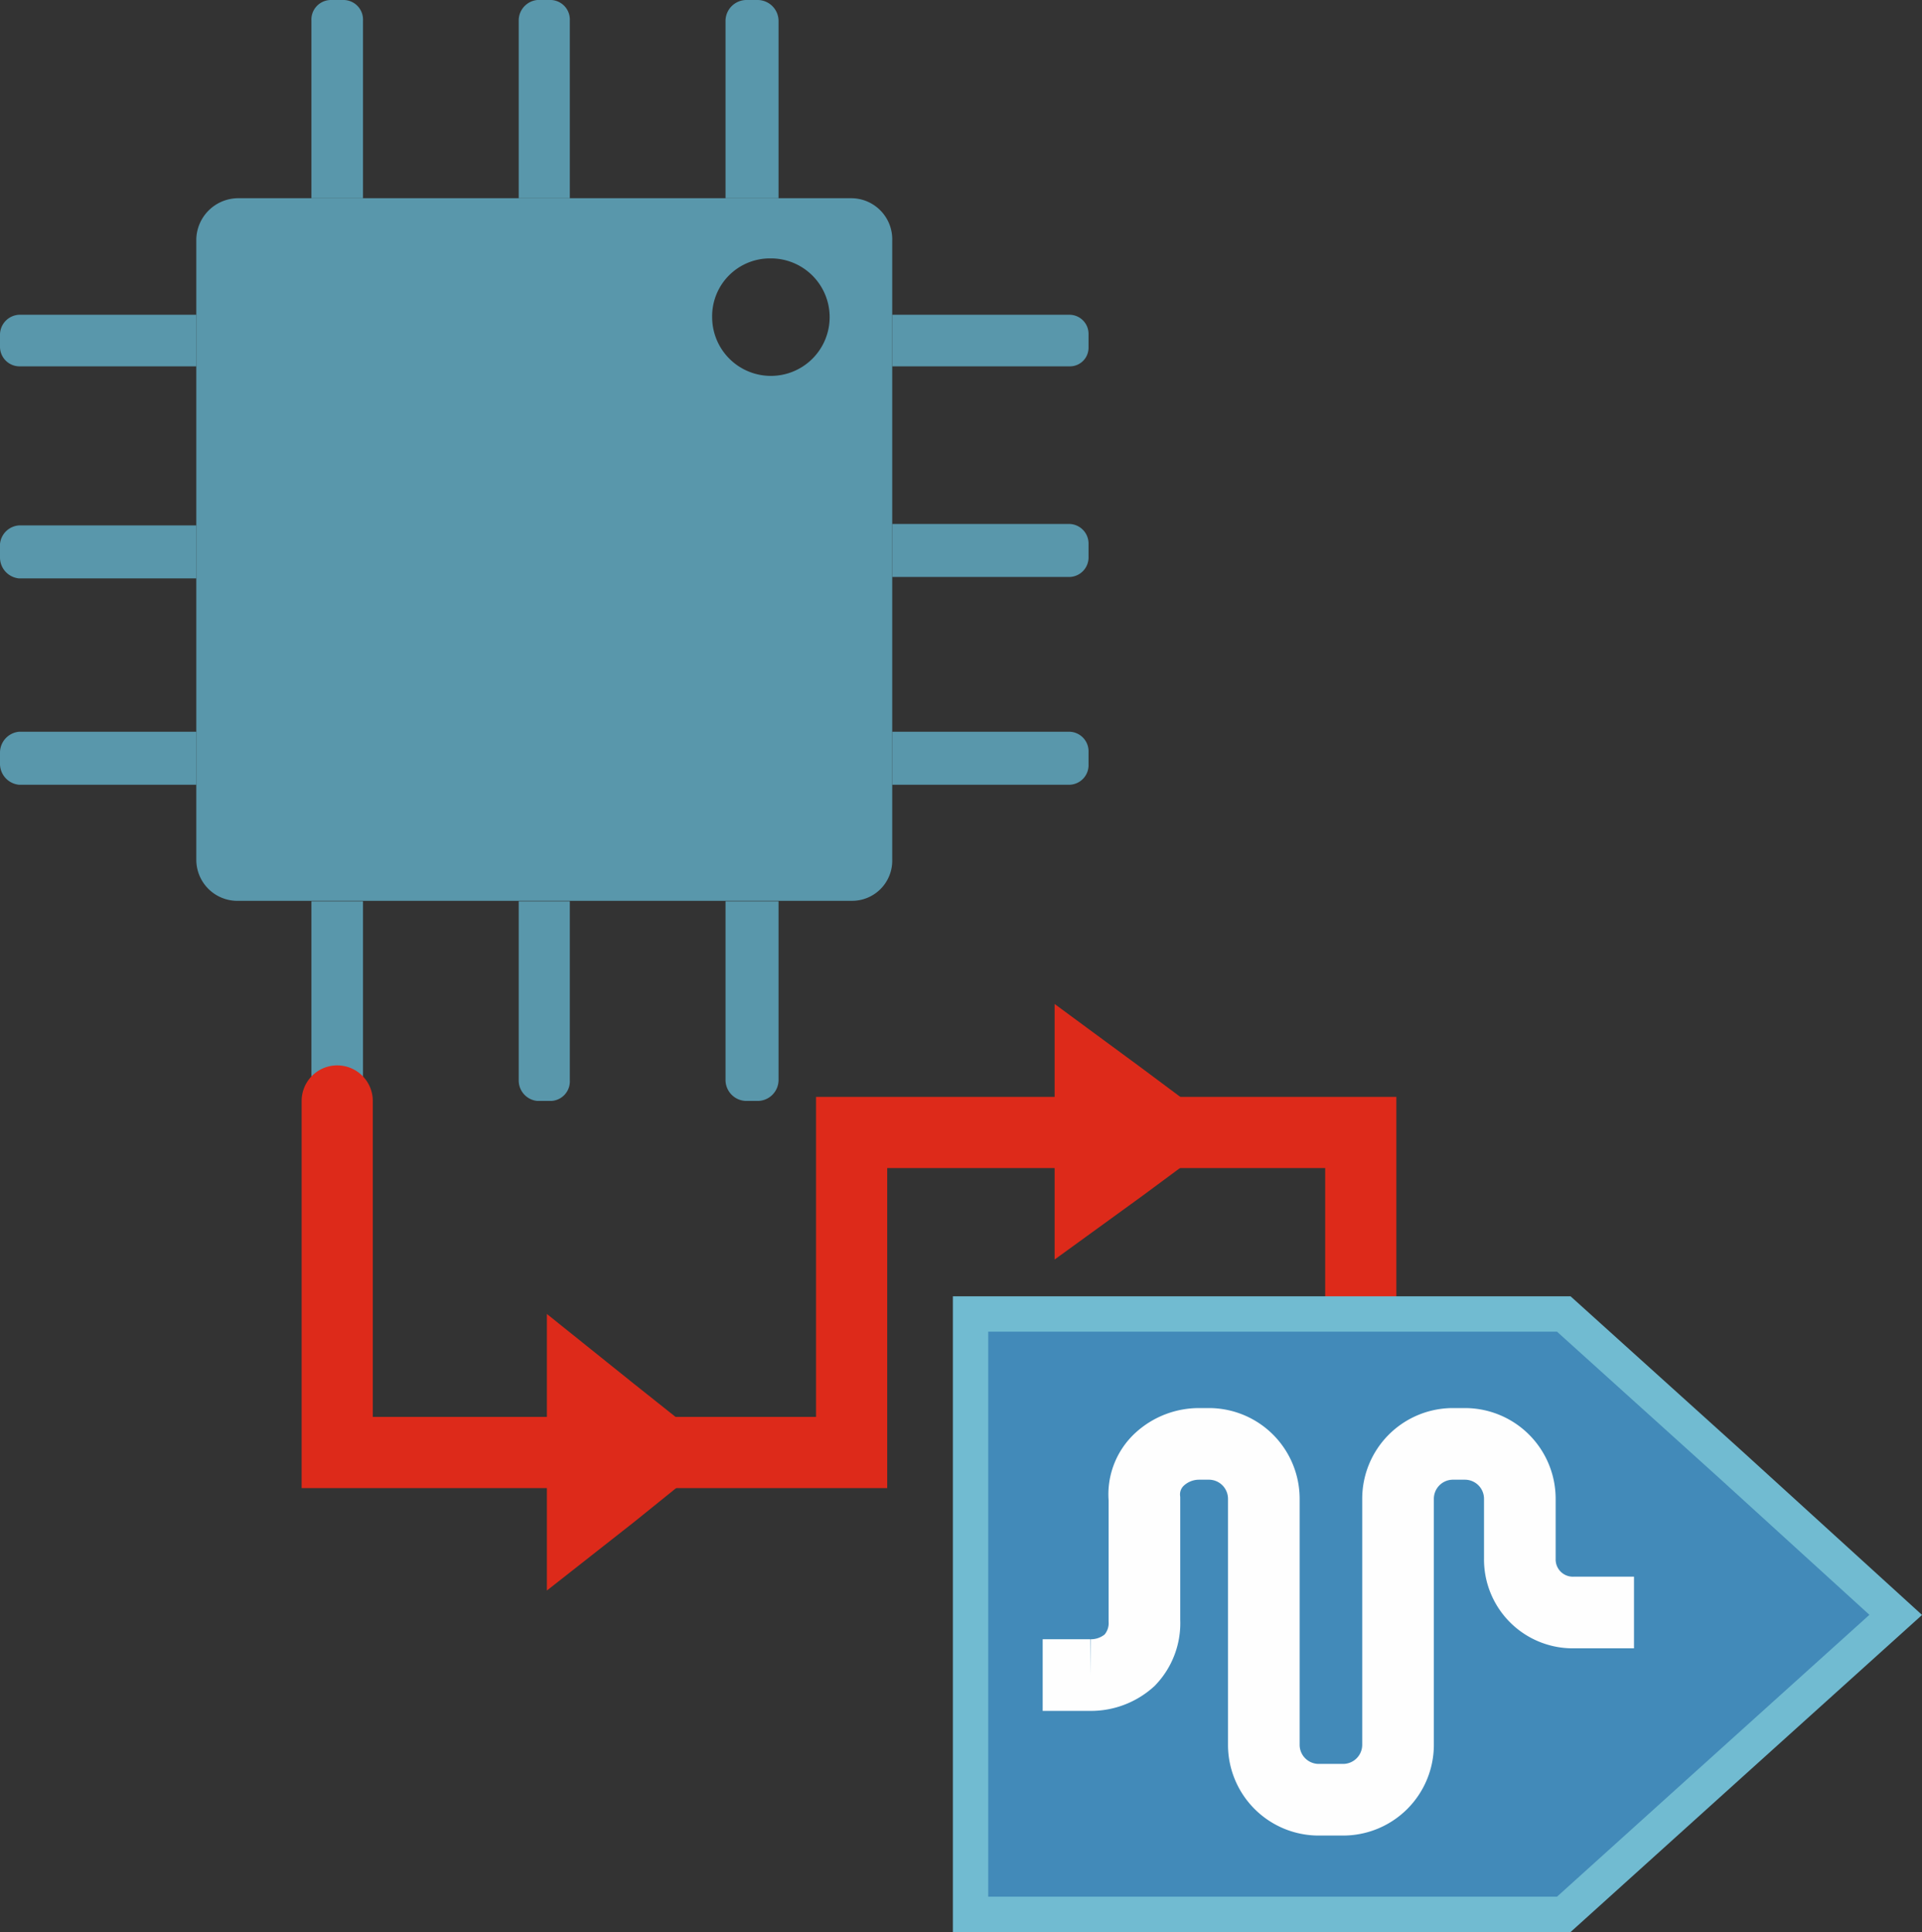 <svg xmlns="http://www.w3.org/2000/svg" viewBox="0 0 40.24 40.45"><rect x="0" y="0" width="40.24" height="40.45" fill="#333333" stroke="none"/><defs><style>.cls-1{fill:#5997ab;}.cls-1,.cls-3,.cls-4{fill-rule:evenodd;}.cls-2,.cls-5{fill:none;}.cls-2{stroke:#dd2a1a;stroke-linecap:round;stroke-width:1.49px;}.cls-2,.cls-3,.cls-5{stroke-miterlimit:10;}.cls-3{fill:#428ab9;stroke:#71bbd1;stroke-width:0.74px;}.cls-4{fill:#dd2a1a;}.cls-5{stroke:#fefefe;stroke-width:1.5px;}</style></defs><g id="Слой_2" data-name="Слой 2"><g id="Слой_1-2" data-name="Слой 1"><path class="cls-1" d="M6.92,0H7.2a.41.41,0,0,1,.4.43V4.15H6.52V.43A.41.41,0,0,1,6.92,0Z"/><path class="cls-1" d="M11.25,0h.29a.41.41,0,0,1,.39.43V4.15H10.86V.43A.43.43,0,0,1,11.25,0Z"/><path class="cls-1" d="M15.62,0h.25a.44.44,0,0,1,.43.43V4.15H15.19V.43A.44.44,0,0,1,15.62,0Z"/><path class="cls-1" d="M0,16v-.25a.44.44,0,0,1,.4-.43H4.11v1.11H.4A.44.44,0,0,1,0,16Z"/><path class="cls-1" d="M0,11.65v-.26A.43.43,0,0,1,.4,11H4.11v1.11H.4a.44.44,0,0,1-.4-.43Z"/><path class="cls-1" d="M0,7.27V7a.42.42,0,0,1,.4-.41H4.11V7.67H.4a.41.41,0,0,1-.4-.4Z"/><path class="cls-1" d="M22.79,16v-.25a.41.41,0,0,0-.4-.43H18.68v1.11h3.71a.41.41,0,0,0,.4-.43Z"/><path class="cls-1" d="M22.79,11.65v-.26a.41.41,0,0,0-.4-.42H18.68v1.11h3.71a.41.41,0,0,0,.4-.43Z"/><path class="cls-1" d="M22.79,7.27V7a.4.4,0,0,0-.4-.41H18.68V7.67h3.71a.39.39,0,0,0,.4-.4Z"/><path class="cls-1" d="M6.92,23.05H7.2a.41.41,0,0,0,.4-.43V18.87H6.52v3.75a.41.41,0,0,0,.4.43Z"/><path class="cls-1" d="M11.25,23.05h.29a.41.41,0,0,0,.39-.43V18.87H10.86v3.75a.43.43,0,0,0,.39.43Z"/><path class="cls-1" d="M15.62,23.05h.25a.44.44,0,0,0,.43-.43V18.87H15.19v3.75a.44.44,0,0,0,.43.43Z"/><path class="cls-1" d="M5,4.15H17.83a.86.86,0,0,1,.85.89V18a.84.84,0,0,1-.85.86H5A.86.86,0,0,1,4.11,18V5A.88.88,0,0,1,5,4.15ZM16.13,5.41a1.23,1.23,0,1,1-1.22,1.23,1.21,1.21,0,0,1,1.22-1.23Z"/><polyline class="cls-2" points="7.06 23.05 7.06 30.41 17.83 30.41 17.83 23.71 28.49 23.71 28.49 27.51"/><polygon class="cls-3" points="20.32 27.51 32.74 27.51 36.23 30.66 39.69 33.81 36.23 36.93 32.74 40.08 20.32 40.08 20.32 27.51"/><polygon class="cls-4" points="15.08 30.41 13.27 28.97 11.45 27.51 11.45 30.41 11.45 33.3 13.27 31.87 15.08 30.41"/><polygon class="cls-4" points="25.71 23.71 23.9 22.36 22.08 21.02 22.08 23.71 22.08 26.37 23.9 25.05 25.71 23.71"/><path class="cls-5" d="M21.83,35.07h1a1.21,1.21,0,0,0,.82-.31,1.12,1.12,0,0,0,.31-.83V31.38a1,1,0,0,1,.32-.83,1.22,1.22,0,0,1,.82-.32h.23a1.15,1.15,0,0,1,1.13,1.15v5.15a1.15,1.15,0,0,0,1.13,1.15h.54a1.15,1.15,0,0,0,1.14-1.15V31.38a1.15,1.15,0,0,1,1.13-1.15h.28a1.15,1.15,0,0,1,1.14,1.15l0,1.26a1.11,1.11,0,0,0,1.14,1.12h1.25"/></g></g></svg>